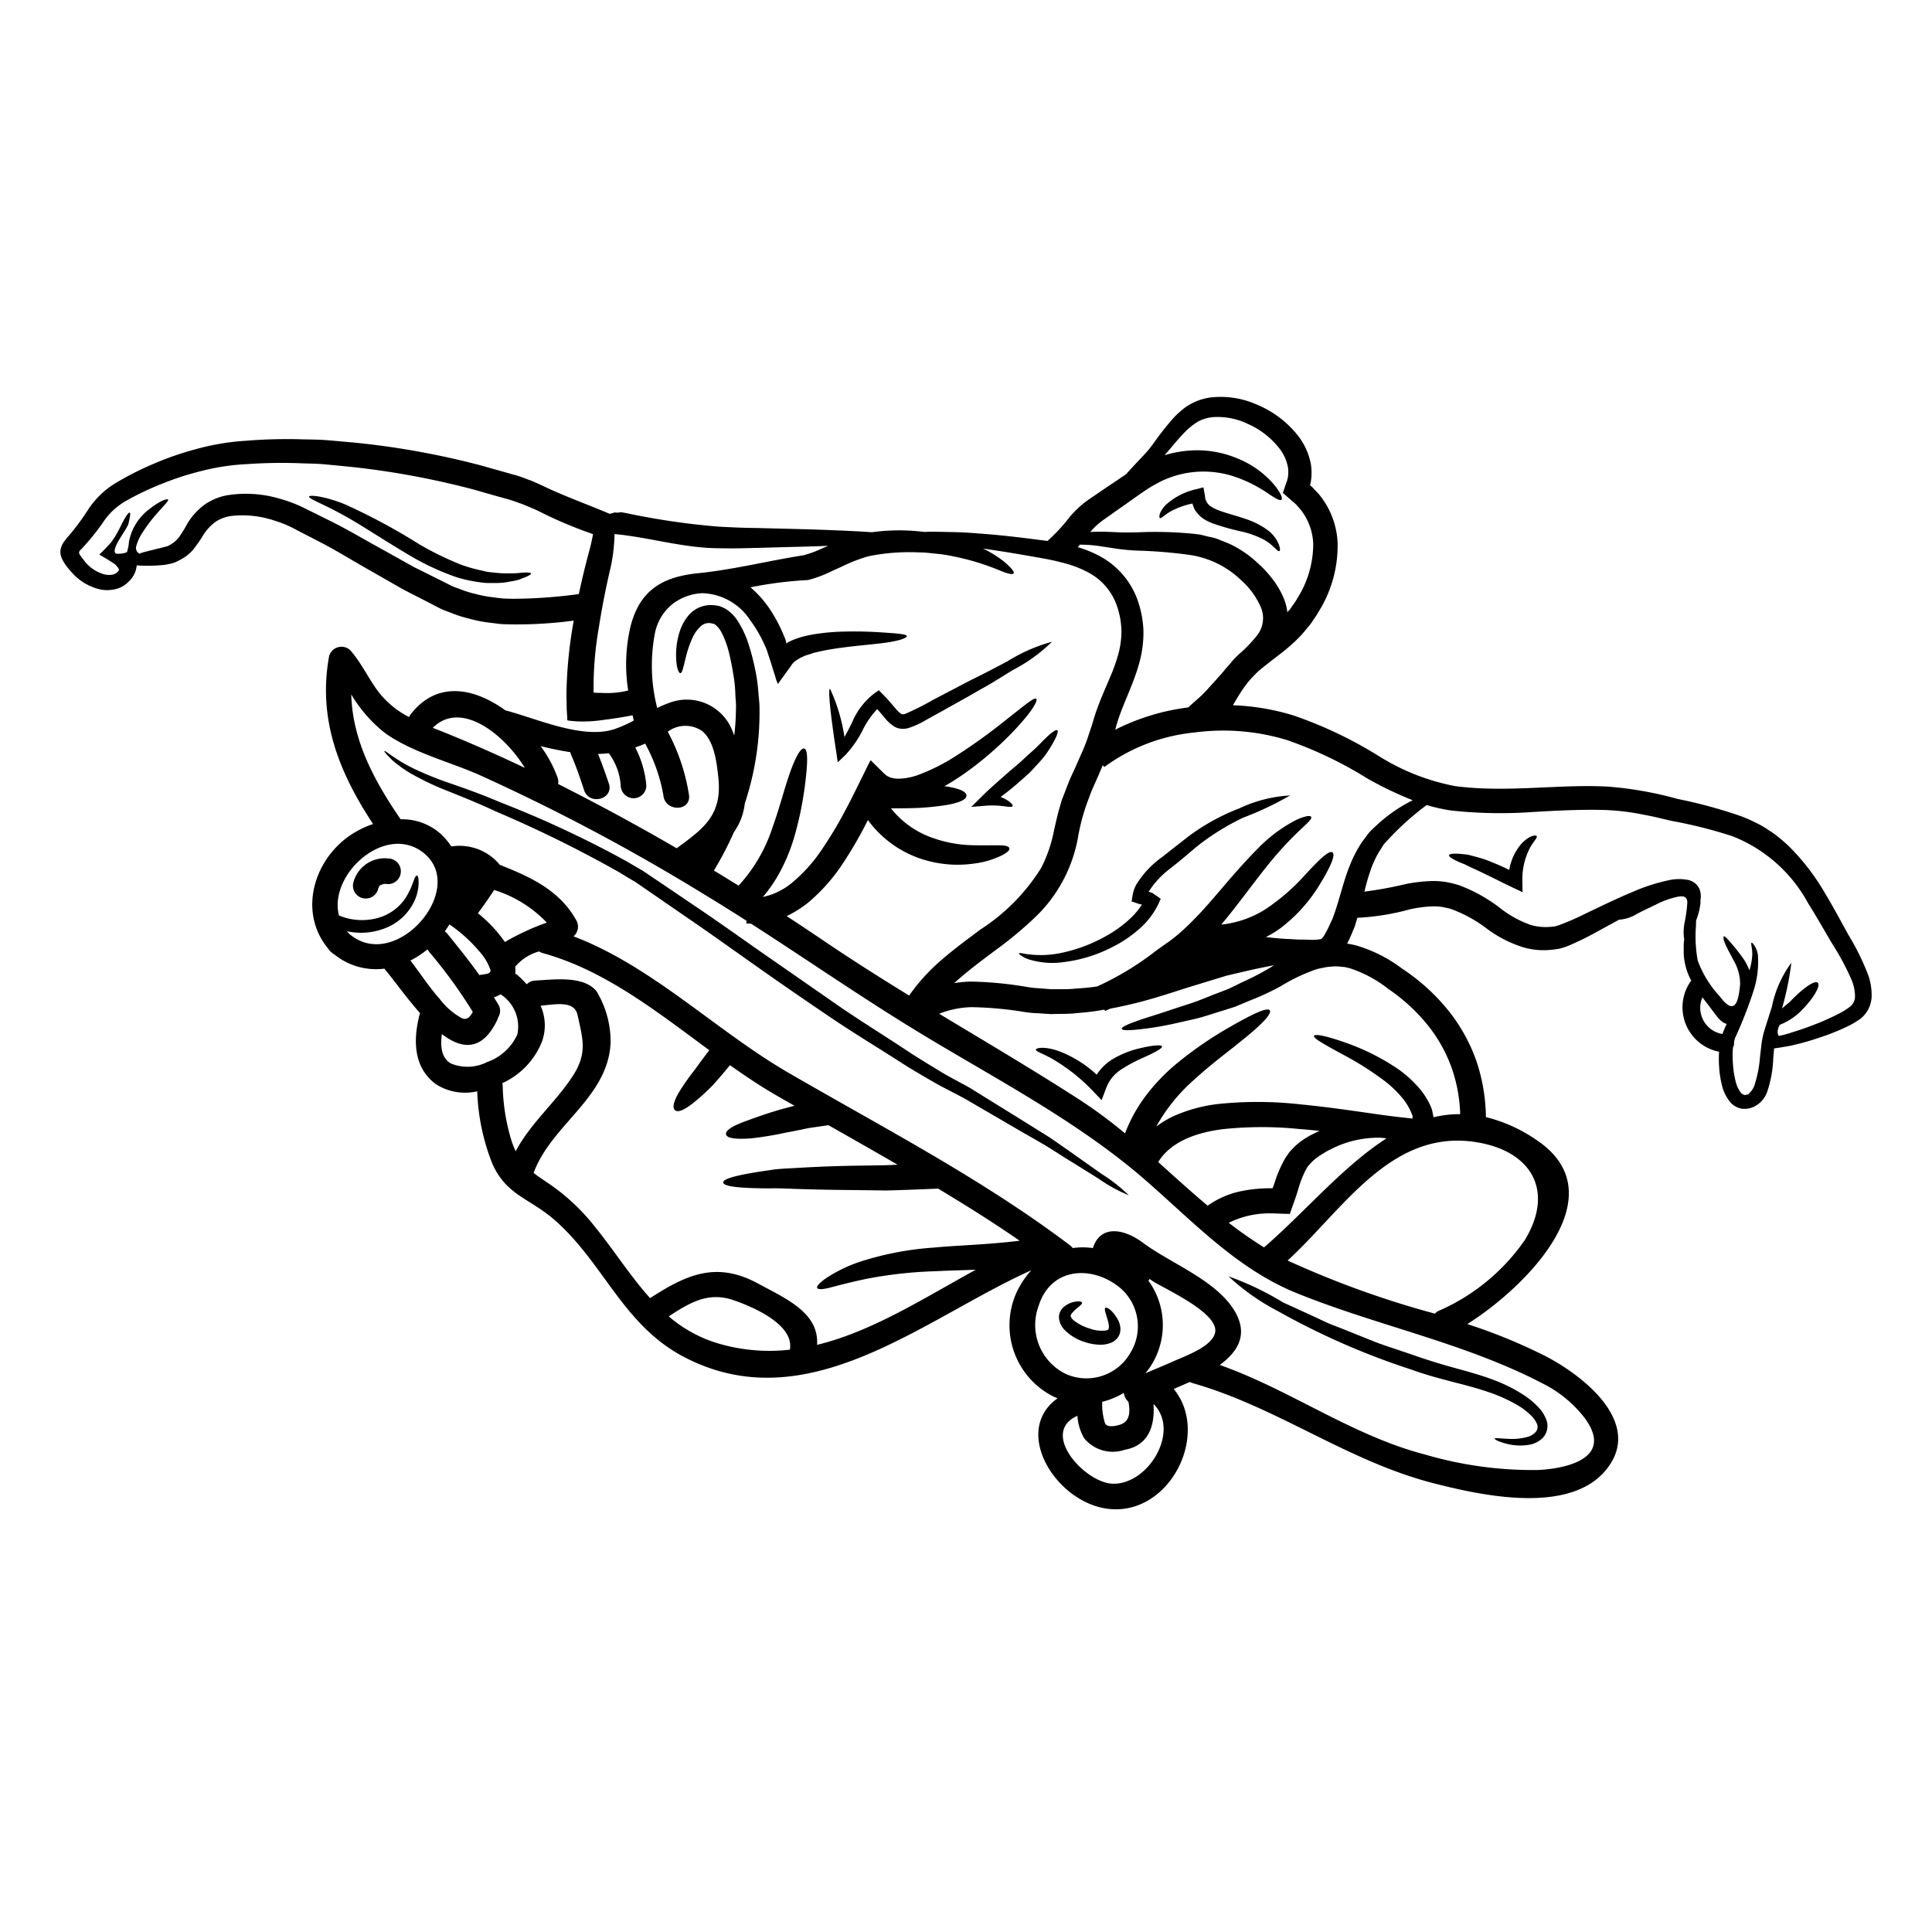 <svg height='100px' width='100px'  fill="#000000" xmlns="http://www.w3.org/2000/svg" viewBox="0 0 128 128" x="0px" y="0px"><g><path d="M111.707,59.49l-.181-.107c-.022.011-.034.017-.045.011a1.1,1.1,0,0,0-.3.012,5.587,5.587,0,0,0-1.448.514c-.464.221-.883.425-1.234.6a2.6,2.6,0,0,1-1.233.413c-.481.26-.99.543-1.545.843a18.791,18.791,0,0,1-1.946.939l-.322.1a2.155,2.155,0,0,1-.368.074,6.313,6.313,0,0,1-.656.062,4.839,4.839,0,0,1-1.4-.158,8,8,0,0,1-2.546-1.285,9,9,0,0,0-2.319-1.273c-.21-.079-.408-.09-.606-.147a4.124,4.124,0,0,0-.656-.039,8.534,8.534,0,0,0-1.477.192,16.1,16.1,0,0,1-3.5.566c-.057.2-.113.407-.187.622-.153.351-.294.73-.486,1.086.175.034.356.063.543.108a9.411,9.411,0,0,1,3.095,1.55,13.327,13.327,0,0,1,2.817,2.478,11.345,11.345,0,0,1,2.1,3.621,12.058,12.058,0,0,1,.639,3.74A10.123,10.123,0,0,1,101.8,75.53c5.414,3.615-.691,9.748-4.589,12.193a36.118,36.118,0,0,1,5.233,2.15c2.377,1.239,6.467,4.367,4,7.462-2.433,3.061-8.346,1.737-11.531.917-5.663-1.466-10.325-5.036-15.893-6.614a1.432,1.432,0,0,1-.2-.079c-.356.164-.713.316-1.058.464,2.444,2.97-.243,8.413-4.328,7.943-3.468-.4-6.421-5.149-3.366-7.327a.338.338,0,0,1-.034-.011.343.343,0,0,1-.062-.034.79.79,0,0,1-.142-.051,5.284,5.284,0,0,1-2.455-6.97,5.893,5.893,0,0,1,.95-1.415c-7.168,3.225-14.812,10.031-23.01,5.743-4.09-2.144-5.313-6.269-8.645-9.137-1.629-1.392-3.151-1.6-4.062-3.695a14.193,14.193,0,0,1-.99-4.769,3.568,3.568,0,0,1-2.773-.493c-1.459-1.114-1.471-2.9-1.058-4.549a.788.788,0,0,1,.046-.13c-.934-1.052-1.76-2.234-2.3-2.862-.023-.034-.045-.063-.062-.091a4.389,4.389,0,0,1-3.338-.956.9.9,0,0,1-.21-.159.955.955,0,0,1-.17-.2c-1.906-2.275-1.1-5.584,1.206-7.344a6.17,6.17,0,0,1,1.759-.922c-2.246-3.406-3.677-6.931-2.914-11.123a.851.851,0,0,1,1.415-.379c.718.831,1.148,1.77,1.782,2.647a6.018,6.018,0,0,0,2.105,1.771.772.772,0,0,1,.124-.215c1.754-2.229,4.221-1.708,6.258-.226a.076.076,0,0,0,.039.006c2.054.537,5.1,1.94,7.208,1.222a8.258,8.258,0,0,0,1.251-.56c-.023-.114-.051-.227-.074-.346-.622.119-1.25.221-1.895.3a9.23,9.23,0,0,1-1.845.1c-.192-.023-.407-.028-.582-.068l-.034-.583c-.017-.192-.012-.4-.017-.6l-.012-.481a29.607,29.607,0,0,1,.442-4.7c.011-.085.028-.164.045-.243a28.213,28.213,0,0,1-4.232.249c-.232-.006-.458-.006-.685-.029l-.679-.085a8.629,8.629,0,0,1-1.318-.26,8.359,8.359,0,0,1-1.25-.4c-.2-.079-.413-.147-.6-.237s-.362-.181-.537-.272C28,39.705,27.293,39.36,26.62,39c-.65-.374-1.284-.736-1.906-1.092-1.234-.691-2.365-1.4-3.474-1.975L19.627,35.1a7.43,7.43,0,0,0-1.488-.623,6.648,6.648,0,0,0-2.812-.294,2.575,2.575,0,0,0-1.052.391,3.318,3.318,0,0,0-.753.786,8.939,8.939,0,0,1-.763,1.1,3.035,3.035,0,0,1-.56.481,4.945,4.945,0,0,1-.617.322,2.314,2.314,0,0,1-.362.1c-.1.017-.193.04-.283.057a10.912,10.912,0,0,1-1.879.039,1.668,1.668,0,0,1-.56,1.1,1.773,1.773,0,0,1-.973.5,2.341,2.341,0,0,1-.99-.034A3.55,3.55,0,0,1,4.8,37.974c-.13-.142-.22-.249-.334-.385a3.2,3.2,0,0,1-.373-.6,1.027,1.027,0,0,1-.023-.787,1.687,1.687,0,0,1,.21-.367l.135-.17.091-.108a15.422,15.422,0,0,0,1.273-1.7A5.694,5.694,0,0,1,7.7,31.982a19.957,19.957,0,0,1,2.455-1.244A20.131,20.131,0,0,1,13,29.753a15.882,15.882,0,0,1,3.259-.549A34.01,34.01,0,0,1,19.78,29.1c.611.023,1.233.011,1.867.062s1.267.113,1.918.17a54,54,0,0,1,8.283,1.5q1.086.306,2.212.623c.368.09.77.265,1.16.4.368.158.764.339,1.126.514,1.363.623,2.7,1.1,4.034,1.669.141,0,.277-.1.419-.079s.316-.034.39-.017l.266.046a48.557,48.557,0,0,0,6.172.905c.453.022.9.045,1.324.062s.86.023,1.268.028c.814.023,1.573.04,2.274.057,2.325.062,4.045.136,5.273.221a13.368,13.368,0,0,1,3.021-.068l.481.051c.085-.006.164-.012.255-.017.413,0,.894.011,1.431.022s1.143.029,1.811.091c1.3.085,2.823.26,4.634.5a11.772,11.772,0,0,0,1.476-1.595,6.73,6.73,0,0,1,.934-.911c.339-.266.633-.441.939-.662.588-.4,1.148-.775,1.68-1.132.057-.039.119-.079.181-.124.227-.26.476-.526.753-.82.175-.187.356-.374.543-.578s.356-.424.537-.673a19.1,19.1,0,0,1,1.313-1.663,4.687,4.687,0,0,1,.453-.43,3.286,3.286,0,0,1,.554-.413,3.746,3.746,0,0,1,1.4-.5,5.855,5.855,0,0,1,3.06.447A6.764,6.764,0,0,1,86,28.871a4.36,4.36,0,0,1,.849,1.884,3.706,3.706,0,0,1,0,1.142l-.051.238c0,.006-.012.006,0,.017l.051.045.051.04.028.023.011.011.045.051.38.4a5.762,5.762,0,0,1,.633.944,5.485,5.485,0,0,1,.623,2.269,8.281,8.281,0,0,1-1.273,4.617c-.1.181-.221.356-.34.526a3.574,3.574,0,0,1-.385.515,8.465,8.465,0,0,1-.894.967,12.664,12.664,0,0,1-.99.826c-.169.131-.333.261-.5.385l-.475.374c-.131.113-.283.22-.4.328-.176.175-.351.35-.521.537a6.957,6.957,0,0,0-.622.832c-.181.277-.356.577-.537.882a15.485,15.485,0,0,1,4.056.691,27.783,27.783,0,0,1,5.664,2.71,14.651,14.651,0,0,0,5.007,1.957c3.457.453,6.874-.147,10.133.034a24.217,24.217,0,0,1,4.6.815,32.011,32.011,0,0,1,4.119,1.115,7.724,7.724,0,0,1,.973.418,5.587,5.587,0,0,1,.911.515,6.2,6.2,0,0,1,.832.611,8.2,8.2,0,0,1,.724.662,14.976,14.976,0,0,1,2.195,2.9c.583.973,1.075,1.9,1.556,2.767a16.923,16.923,0,0,1,1.3,2.625A3.963,3.963,0,0,1,124,66.025a1.961,1.961,0,0,1-.713,1.448,5.678,5.678,0,0,1-1.1.628c-.351.17-.7.3-1.024.43-.668.238-1.29.442-1.884.595-.147.033-.3.073-.436.107a5.778,5.778,0,0,1-.577.113c-.255.045-.5.085-.73.113-.017.232-.034.464-.057.708a7.739,7.739,0,0,1-.379,2.11,1.741,1.741,0,0,1-.956,1.075c-.09.028-.164.056-.271.085a1.808,1.808,0,0,1-.487.017,1.327,1.327,0,0,1-.741-.419,2.826,2.826,0,0,1-.577-1.194,6.724,6.724,0,0,1-.17-1.137,7.959,7.959,0,0,1-.006-1.024,3,3,0,0,1-1.912-4.617.418.418,0,0,1,.074-.09,3.934,3.934,0,0,1-.419-1.137,3.757,3.757,0,0,1-.085-.747v-.515l.011-.153c.006-.079.017-.147.023-.221a.423.423,0,0,1-.023-.1,3.345,3.345,0,0,1,.051-.995,9.282,9.282,0,0,0,.176-1.29A.568.568,0,0,0,111.707,59.49ZM84.3,78.727a.064.064,0,0,0,.017-.034l.034-.062c.04-.114.079-.227.113-.334a8.021,8.021,0,0,1,.7-1.584l.255-.374c.1-.113.2-.215.305-.322a3.652,3.652,0,0,1,.628-.515,5.108,5.108,0,0,1,.623-.362c.152-.079.305-.153.452-.215-.441-.046-.888-.091-1.352-.125A24.48,24.48,0,0,0,81,74.812c-1.636.209-3.4.769-4.266,2.178,1.086.973,2.167,1.957,3.275,2.891a5.867,5.867,0,0,1,2.133-.945,9.44,9.44,0,0,1,2.088-.209H84.3Zm38.6-12.753a2.972,2.972,0,0,0-.226-1.047,16.794,16.794,0,0,0-1.284-2.4c-.515-.866-1.024-1.777-1.6-2.688a9.749,9.749,0,0,0-5.025-4.441,30.567,30.567,0,0,0-3.954-1c-.357-.073-.725-.169-1.092-.254s-.7-.142-1.058-.215a15.836,15.836,0,0,0-2.2-.26c-1.521-.051-3.123.022-4.837.124a30.441,30.441,0,0,1-5.448-.091,11.031,11.031,0,0,1-1.652-.367,18.532,18.532,0,0,0-2.473,2.2c-.124.141-.277.283-.4.447-.1.17-.215.345-.328.526a5.245,5.245,0,0,0-.3.6,4.769,4.769,0,0,0-.265.691c-.136.384-.249.814-.363,1.273a24.292,24.292,0,0,0,2.7-.493A10.421,10.421,0,0,1,94.9,58.37a5.452,5.452,0,0,1,.916.068,6.473,6.473,0,0,1,.883.221,10.567,10.567,0,0,1,2.7,1.51,6.847,6.847,0,0,0,2.031,1.115,3.583,3.583,0,0,0,.967.136,4.678,4.678,0,0,0,.487-.029,1.822,1.822,0,0,0,.181-.028l.209-.062a18.03,18.03,0,0,0,1.8-.787c1.16-.554,2.19-1.052,3.112-1.431a12.265,12.265,0,0,1,2.472-.786,3.117,3.117,0,0,1,1.1-.012,1.071,1.071,0,0,1,.82.577,1.36,1.36,0,0,1,.091.719c-.006.011-.006.023-.012.034a1.153,1.153,0,0,1,0,.243,4.3,4.3,0,0,1-.283,1.115c-.006.119-.011.232-.011.356a8.8,8.8,0,0,0,.118,2.314,6.981,6.981,0,0,0,1.46,2.371c1.03,1.38,1.245.283,1.347-.8a3.141,3.141,0,0,0-.43-1.584c-.238-.452-.453-.837-.566-1.114s-.136-.447-.085-.476.175.085.362.306a12.249,12.249,0,0,1,.792.973,3.9,3.9,0,0,1,.475.8c.023.057.046.108.068.165a4.129,4.129,0,0,0,.187-1c.017-.5-.124-.775-.045-.82.028-.017.085.034.175.164a1.584,1.584,0,0,1,.243.628,6.278,6.278,0,0,1-.277,2.359,28.824,28.824,0,0,1-1.239,3.168c-.022.08-.045.159-.062.244a.687.687,0,0,1-.068.367c-.011.085-.017.187-.023.272a7.972,7.972,0,0,0,.029.973,6.226,6.226,0,0,0,.158.973,2.063,2.063,0,0,0,.357.787.421.421,0,0,0,.192.13.074.074,0,0,1,.062.028,1.145,1.145,0,0,1,.249-.051l.023-.045c.017-.011.034-.051.056-.062.034-.029.068-.079.108-.113l.107-.159.091-.192a8.061,8.061,0,0,0,.373-1.85c.034-.323.074-.64.108-.945a5.641,5.641,0,0,1,.209-.939c.17-.538.328-1.041.475-1.5a7.337,7.337,0,0,1,1.29-2.914,19.289,19.289,0,0,1-.622,3.033c.164-.153.317-.278.464-.391l.187-.187c.758-.775,1.521-1.318,1.72-1.131s-.244.99-1.053,1.81a4.093,4.093,0,0,1-1.46.974.959.959,0,0,0-.1.22.708.708,0,0,0-.04.306c.011.1.028.266.181.186a2.758,2.758,0,0,0,.43-.107,1.914,1.914,0,0,0,.232-.068c.136-.045.272-.085.407-.13.555-.176,1.149-.4,1.771-.656.3-.142.628-.278.939-.442a4.583,4.583,0,0,0,.86-.532A.884.884,0,0,0,122.9,65.974Zm-8.5,1.862a.835.835,0,0,1-.238-.1,1.89,1.89,0,0,1-.43-.419c-.181-.238-.362-.475-.543-.724-.13-.164-.266-.34-.4-.515a1.755,1.755,0,0,0,1.329,2.427A6.574,6.574,0,0,1,114.4,67.836ZM101.868,97.392c1.449-.057,5.206-.594,3.129-3.435a8.052,8.052,0,0,0-2.846-2.325c-5.137-2.67-10.891-3.791-16.237-5.957-3.972-1.6-6.914-4.787-10.083-7.537-4.515-3.909-9.923-6.681-15-9.771-3.762-2.291-7.383-4.8-11.084-7.179h-.3l.017-.181c-.94-.6-1.884-1.194-2.841-1.771a133.894,133.894,0,0,0-14.9-7.91c-1.968-.865-4.486-1.5-6.251-2.789a9.318,9.318,0,0,1-2.2-2.529c.08,3.038,1.511,5.709,3.271,8.272a3.815,3.815,0,0,1,2.727,1.035,4.847,4.847,0,0,1,.633.764,3.465,3.465,0,0,1,3.123,1.114c.029.034.051.068.08.1,2.019.8,3.96,1.675,5.075,3.678A.852.852,0,0,1,38,62.036c5.228,1.992,9.431,6.247,14.235,9.036,6.28,3.643,12.871,7.055,18.67,11.445a1.238,1.238,0,0,1,.17.17,4.778,4.778,0,0,1,1.33,0c.5-1.55,2.037-1.307,3.327-.345,1.844,1.369,4.763,2.439,6.019,4.441.985,1.579.3,2.744-.939,3.65,4.69,1.652,8.775,4.69,13.647,5.946A25.327,25.327,0,0,0,101.868,97.392Zm-.848-15.231c2-3.276.447-5.992-3.412-6.518-5.522-.758-8.69,4.572-12.3,7.87a62.513,62.513,0,0,0,9.754,3.519.832.832,0,0,1,.232-.175A13.494,13.494,0,0,0,101.02,82.161Zm-4.278-8.345a10.162,10.162,0,0,0-.537-2.982,9.766,9.766,0,0,0-1.771-3.106,12.022,12.022,0,0,0-2.461-2.212,8.163,8.163,0,0,0-2.552-1.369l-.305-.074-.3-.028a2.717,2.717,0,0,0-.605-.006,3.306,3.306,0,0,0-.606.091,2.769,2.769,0,0,0-.577.153,11.863,11.863,0,0,0-2.15,1.041,16.84,16.84,0,0,1-2.093.973c-.328.141-.645.271-.951.4q-.476.153-.916.289c-.583.181-1.121.362-1.624.492-.5.113-.962.221-1.381.311a19.98,19.98,0,0,1-2.042.362c-1.058.136-1.528.131-1.55.012s.4-.323,1.4-.657c.5-.164,1.154-.362,1.946-.633.4-.13.838-.272,1.319-.43s.979-.379,1.527-.589c.278-.1.56-.215.855-.328.288-.136.582-.277.882-.43a16.863,16.863,0,0,0,1.924-1c.079-.045.158-.1.238-.147q-.663.128-1.426.289c-.538.124-1.115.26-1.737.407-.611.187-1.267.385-1.963.6-1.4.419-3.027,1.018-4.917,1.414-.26.057-.532.114-.8.165-.125.05-.238.107-.362.152l-.034-.085c-.091.012-.181.029-.272.046-.509.09-1.035.141-1.584.186-.538.068-1.109.04-1.686.063-.294-.017-.589-.04-.888-.057a7.382,7.382,0,0,1-.889-.085,23.808,23.808,0,0,0-3.5-.317,6.256,6.256,0,0,0-2.133.436c3.146,1.9,6.314,3.762,9.4,5.76a31.492,31.492,0,0,1,2.914,2.166,10.147,10.147,0,0,1,1.392-2.512,12.8,12.8,0,0,1,2.11-2.178,24.961,24.961,0,0,1,3.434-2.353c1.777-1.019,2.512-1.3,2.654-1.109s-.374.831-1.975,2.1c-.786.645-1.867,1.426-3.078,2.535a11.609,11.609,0,0,0-2.467,3.067,6.493,6.493,0,0,1,1.109-.674,10.056,10.056,0,0,1,3.073-.831,25.336,25.336,0,0,1,5.425.039c1.647.159,3.135.379,4.493.572.684.1,1.329.186,1.94.26.266.028.521.056.775.085.051,0,.1.017.153.022.017-.022.011-.068.011-.107l0-.062a.313.313,0,0,0-.045-.131,3.828,3.828,0,0,0-.51-.916,7.146,7.146,0,0,0-1.431-1.381,20.608,20.608,0,0,0-2.6-1.635c-1.4-.758-2-1.109-1.94-1.25s.73-.04,2.274.515a14.875,14.875,0,0,1,2.92,1.437,7.574,7.574,0,0,1,1.776,1.516,4.859,4.859,0,0,1,.764,1.211,1.781,1.781,0,0,1,.136.487c.017.073.034.152.051.226A7.3,7.3,0,0,1,96.742,73.816Zm-4.877,1.6c-.141-.011-.288-.028-.435-.04a7.09,7.09,0,0,0-1.528.147,6.825,6.825,0,0,0-1.742.623,3.576,3.576,0,0,0-.476.266,4.474,4.474,0,0,0-.464.305,2.532,2.532,0,0,0-.4.368c-.062.062-.118.13-.181.2l-.135.238a6.7,6.7,0,0,0-.5,1.295l-.062.2-.085.261c-.085.243-.17.486-.26.735l-.13.379c0,.045-.051.028-.085.028h-.108l-.215-.005-.441-.017L84.4,80.39h-.17a6.075,6.075,0,0,0-2.823.623,27.762,27.762,0,0,0,2.337,1.629C86.383,80.373,88.963,77.278,91.865,75.417Zm-.678-20.724a10.163,10.163,0,0,1,2.41-1.675,23.655,23.655,0,0,1-3-1.437,26.419,26.419,0,0,0-5.34-2.552,14.48,14.48,0,0,0-6.111-.5,12.077,12.077,0,0,0-5.986,2.291l-.1-.124c-.152.367-.3.718-.458,1.069-.085.192-.175.39-.26.588s-.147.379-.221.577a13.3,13.3,0,0,0-.69,2.49,9.661,9.661,0,0,1-2.959,5.454,25.483,25.483,0,0,1-2.489,2.059c-.945.708-1.9,1.415-2.761,2.2a8.194,8.194,0,0,1,1.092-.1,24.35,24.35,0,0,1,3.756.362l.419.057.4.028c.26.023.52.04.78.062.527-.017,1.036.017,1.534-.039.5-.034.99-.068,1.465-.148a.039.039,0,0,0,.023,0A19.385,19.385,0,0,0,76.6,62.981c.3-.215.594-.424.883-.622.254-.2.5-.379.735-.6.481-.413.906-.86,1.307-1.279.792-.859,1.471-1.691,2.105-2.415s1.2-1.347,1.726-1.867a9.658,9.658,0,0,1,2.551-1.89c.606-.266.905-.289.956-.192.136.26-.837.752-2.625,2.9-.441.537-.939,1.182-1.516,1.941-.521.678-1.1,1.459-1.811,2.3a6.8,6.8,0,0,0,2.948-1.03,13.733,13.733,0,0,0,2.523-2.173c1.16-1.273,1.7-1.725,1.9-1.578.187.13-.012.8-.968,2.319a10.356,10.356,0,0,1-2.517,2.728,7.329,7.329,0,0,1-.928.56c.537.062,1.052.113,1.533.13.209.011.4.028.611.034s.424,0,.628.011a3.554,3.554,0,0,0,.871-.04c.029,0,.181-.135.345-.469.165-.289.283-.589.425-.877.458-1.205.707-2.473,1.16-3.565a8.308,8.308,0,0,1,.78-1.5c.159-.215.317-.425.464-.623A6.357,6.357,0,0,1,91.187,54.693Zm-5.268-15a6.75,6.75,0,0,0,1.086-3.672,3.883,3.883,0,0,0-.424-1.612,3.626,3.626,0,0,0-.436-.674l-.265-.3-.034-.034-.074-.067-.153-.131-.305-.265-.3-.261c-.04-.017-.006-.056,0-.09l.04-.108.067-.2c.046-.142.091-.278.148-.419l.056-.226a2.411,2.411,0,0,0,.011-.64,2.878,2.878,0,0,0-.531-1.227,5.4,5.4,0,0,0-2.145-1.686,4.6,4.6,0,0,0-2.325-.442,2.612,2.612,0,0,0-.945.283,4.3,4.3,0,0,0-.781.6c-.486.47-.905,1.008-1.324,1.494-.045.051-.09.1-.135.147a7.46,7.46,0,0,1,2.308-.328,6.885,6.885,0,0,1,2.563.555,6.2,6.2,0,0,1,2.5,1.855c.379.515.464.787.379.866s-.345-.051-.832-.379a8.977,8.977,0,0,0-2.461-1.211,6.462,6.462,0,0,0-4.809.43c-.226.13-.47.249-.7.4s-.453.3-.736.5c-.526.374-1.08.764-1.669,1.177-.266.2-.6.413-.843.611a4.531,4.531,0,0,0-.616.611,6.859,6.859,0,0,1,.7-.022c.362,0,.753.022,1.16.039s.809.011,1.318,0a25.684,25.684,0,0,1,3.514.085c.17.017.345.034.526.062s.356.079.543.125.374.073.56.136.374.147.566.22a5.842,5.842,0,0,1,1.132.577,6.943,6.943,0,0,1,1.063.826,7.444,7.444,0,0,1,.956,1.019,5.832,5.832,0,0,1,.793,1.352,3.731,3.731,0,0,1,.226.894c.005-.006.011-.011.011-.017l.176-.193.147-.22C85.732,39.994,85.834,39.847,85.919,39.694ZM83.2,42.2a1.86,1.86,0,0,0,.346-1.94,5.1,5.1,0,0,0-1.313-1.816,6.213,6.213,0,0,0-3.508-1.692,31.809,31.809,0,0,0-3.321-.272A13.008,13.008,0,0,1,74,36.356c-.407-.062-.781-.119-1.126-.17a8.392,8.392,0,0,0-1.329-.1c-.045.057-.091.108-.142.164a7.815,7.815,0,0,1,1.273.5,5.36,5.36,0,0,1,2.643,2.874,6.88,6.88,0,0,1,.435,2.122,7.408,7.408,0,0,1-.294,2.246c-.407,1.477-1.154,2.8-1.533,4.2l-.04.153a14.782,14.782,0,0,1,4.843-1.477v-.006c.2-.186.413-.373.617-.554a6.442,6.442,0,0,0,.594-.577c.379-.419.747-.815,1.12-1.251.125-.158.266-.316.408-.475.067-.073.124-.158.192-.232a6.456,6.456,0,0,1,.526-.52l.141-.125A9.309,9.309,0,0,0,83.2,42.2ZM80.51,88.249c.193-1.262-3.191-2.784-4.068-3.327-.1-.057-.181-.124-.277-.187a.711.711,0,0,1-.079.113,5.009,5.009,0,0,1-.2,6.139c.611-.271,1.233-.515,1.844-.792C78.468,89.861,80.369,89.205,80.51,88.249ZM73.721,98.3c2.365.068,4.5-3.491,2.7-5.285.1,1.381-.277,2.75-1.912,3.038a2.444,2.444,0,0,1-2.687-.775,3.445,3.445,0,0,1-.442-1.476C68.855,94.925,71.877,98.246,73.721,98.3Zm1.154-8.645a3.353,3.353,0,0,0-.616-4.289c-1.834-1.562-4.645-1.454-5.455,1.177a3.608,3.608,0,0,0,1.811,4.486A3.354,3.354,0,0,0,74.875,89.658Zm-.628,4.718c.617-.215.64-.865.515-1.5a.946.946,0,0,1-.305-.594,5.093,5.093,0,0,1-1.432.594,4.227,4.227,0,0,0,.181,1.409C73.342,94.625,74,94.461,74.247,94.376Zm-.226-50.8a5.828,5.828,0,0,0,.277-1.8,5.449,5.449,0,0,0-.305-1.652,3.973,3.973,0,0,0-1.924-2.212,7.5,7.5,0,0,0-1.731-.645h-.006c-.322-.085-.651-.159-.967-.221q-2.428-.441-4.238-.7a7.349,7.349,0,0,1,1.38.855c.532.452.713.7.645.792s-.379.034-.978-.221a16.176,16.176,0,0,0-2.971-.9,9.227,9.227,0,0,0-1.154-.181c-.209-.023-.424-.046-.651-.068s-.452-.017-.7-.029a13.445,13.445,0,0,0-3.174.266,10.707,10.707,0,0,0-1.737.674c-.329.152-.668.3-1.007.464a8.011,8.011,0,0,1-1.251.435,25.935,25.935,0,0,0-3.808.481,7.181,7.181,0,0,1,1.183,1.3,9.793,9.793,0,0,1,1.013,1.867l.1.232.039.1v.011l.017.085.023.09.006.051.022-.022c.017-.034.057-.051.085-.074.1-.045.2-.1.3-.141.192-.074.385-.147.566-.2s.362-.091.537-.13a13.859,13.859,0,0,1,1.873-.221,26.392,26.392,0,0,1,2.671.023c1.346.085,1.9.13,1.923.26s-.554.356-1.9.5c-.673.079-1.539.147-2.591.294a15.231,15.231,0,0,0-1.692.322c-.141.051-.283.1-.435.142s-.272.119-.419.175a.756.756,0,0,0-.091.057l-.147.085a1.169,1.169,0,0,0-.407.413c-.289.4-.628.854-.854,1.188l-.1-.227-.113-.373q-.12-.374-.238-.764c-.085-.26-.175-.526-.26-.8-.029-.067-.04-.124-.079-.209l-.046-.107-.09-.193a8.352,8.352,0,0,0-.917-1.556A3.924,3.924,0,0,0,46.524,39.3a3.532,3.532,0,0,0-1.946.7A3.312,3.312,0,0,0,43.4,41.906a11.325,11.325,0,0,0,.142,5,7.323,7.323,0,0,1,.876-.368,3.245,3.245,0,0,1,4.057,1.76c.057.135.113.288.17.43a15.381,15.381,0,0,0,.113-1.732c.023-.362-.034-.7-.04-1.035a9,9,0,0,0-.084-.973c-.1-.651-.21-1.245-.346-1.782a5.881,5.881,0,0,0-.52-1.369,1.57,1.57,0,0,0-.323-.4.335.335,0,0,0-.073-.062.343.343,0,0,1-.062-.034c-.034-.029-.131-.023-.187-.046a.787.787,0,0,0-.7.2,2.32,2.32,0,0,0-.5.668,7.015,7.015,0,0,0-.475,1.341c-.187.741-.243,1.08-.368,1.092-.107.011-.283-.334-.288-1.166a5.005,5.005,0,0,1,.254-1.629,3.093,3.093,0,0,1,.611-1.075,1.932,1.932,0,0,1,1.556-.634,2.25,2.25,0,0,1,.481.073c.085.034.175.068.26.108a2.163,2.163,0,0,1,.227.136,2.573,2.573,0,0,1,.678.707,6.469,6.469,0,0,1,.776,1.692,15.9,15.9,0,0,1,.469,1.923,10.718,10.718,0,0,1,.136,1.087c.023.373.09.763.079,1.159a19.1,19.1,0,0,1-.973,6.252,4.434,4.434,0,0,1-.209.917,4.384,4.384,0,0,1-.521,1,21.734,21.734,0,0,1-1.318,2.529c.549.333,1.092.667,1.635,1a10.409,10.409,0,0,0,2.224-3.785c.458-1.279.735-2.354,1-3.157.52-1.624.905-2.2,1.126-2.139s.266.724.051,2.405a22.72,22.72,0,0,1-.69,3.378,12.037,12.037,0,0,1-.94,2.336,9.638,9.638,0,0,1-1.159,1.714,4.5,4.5,0,0,0,1.889-.91,10.265,10.265,0,0,0,2.077-2.326,26.214,26.214,0,0,0,1.51-2.534c.227-.413.43-.832.634-1.234.164-.328.322-.65.481-.973.187-.368.379-.786.543-1.086.243.237.481.475.718.707a2.357,2.357,0,0,0,.363.328,1.054,1.054,0,0,0,.141.074c.023,0,.04.022.062.028a1.763,1.763,0,0,0,.566.09,4,4,0,0,0,1.3-.248,12.759,12.759,0,0,0,2.326-1.149,35.93,35.93,0,0,0,3.174-2.246c1.573-1.233,2.184-1.771,2.325-1.652.13.1-.266.877-1.7,2.348a22.517,22.517,0,0,1-3.095,2.631c-.391.271-.815.548-1.29.814.073.012.153.017.221.029.877.147,1.227.356,1.239.588s-.362.453-1.256.617a18.175,18.175,0,0,1-1.845.2c-.526.023-1.165.034-1.895.034A6.011,6.011,0,0,0,61.489,55.4a8.488,8.488,0,0,0,3.033.6c.8.017,1.374-.006,1.748.005s.566.074.6.187-.09.26-.441.453a5.819,5.819,0,0,1-1.833.56,7.734,7.734,0,0,1-3.661-.334,7.178,7.178,0,0,1-3.434-2.54l-.034.067a27.077,27.077,0,0,1-1.573,2.727,11.953,11.953,0,0,1-2.4,2.716,7.5,7.5,0,0,1-1.375.854c.826.538,1.646,1.087,2.467,1.641,1.85,1.256,3.74,2.45,5.646,3.621a12.76,12.76,0,0,1,2.1-2.319c.883-.77,1.783-1.426,2.631-2.06a13.1,13.1,0,0,0,4.006-4.057,9.1,9.1,0,0,0,.854-2.466c.1-.442.2-.9.323-1.358.068-.232.135-.464.2-.69.085-.221.17-.436.255-.657s.164-.43.249-.639.181-.4.271-.6c.182-.4.351-.781.51-1.148a10.73,10.73,0,0,0,.435-1.092c.057-.181.119-.357.176-.532l.09-.266.091-.3C72.9,46.121,73.664,44.825,74.021,43.575ZM67.554,82.2c-1.754-1.211-3.564-2.348-5.4-3.451-1.245.051-2.4.1-3.452.124-1.171-.017-2.229-.028-3.179-.039S53.743,78.8,53,78.778s-1.4-.063-1.952-.046c-2.229,0-3.106-.147-3.134-.384s.8-.5,3.078-.821c.571-.1,1.228-.113,1.98-.158s1.6-.085,2.552-.113,1.991-.034,3.157-.057l.786-.034c-1.522-.882-3.055-1.754-4.583-2.619-.481.073-.933.135-1.352.2-.554.119-1.064.22-1.522.305a21.934,21.934,0,0,1-2.246.368c-1.171.085-1.624-.04-1.663-.272s.35-.531,1.4-.905c.521-.187,1.222-.447,2.133-.713.306-.085.639-.175,1-.271-.419-.238-.837-.476-1.256-.719-1.024-.594-2.026-1.267-3.016-1.969q-.619.756-1.12,1.307a13.756,13.756,0,0,1-1.3,1.188c-.7.549-1.063.645-1.233.476s-.1-.561.345-1.29a15.814,15.814,0,0,1,.973-1.37c.272-.379.594-.82.968-1.3-3.485-2.563-6.937-5.307-11.044-6.438a1.058,1.058,0,0,1-.238-.108,3.168,3.168,0,0,0-1.561.99l-.017.017a2.116,2.116,0,0,1,0,.464.976.976,0,0,1,.169.113,7.237,7.237,0,0,1,.594.594.822.822,0,0,1,.572-.249c1.171-.056,3.18-.356,4.051.708a6.467,6.467,0,0,1,.933,3.417c-.175,3.655-3.92,5.4-5.1,8.622.317.244.673.481,1.109.775a13.681,13.681,0,0,1,2.925,2.756c1.29,1.584,2.371,3.31,3.683,4.764,2.444-1.59,4.413-2.45,7.152-.968,1.844,1,4.051,1.935,3.909,4.062,3.666-.888,7.095-3.106,10.518-4.978-.973.039-1.867.056-2.665.1a28.1,28.1,0,0,0-4.605.51c-1.132.237-1.907.452-2.416.582s-.77.119-.82.017.1-.3.548-.622a9.5,9.5,0,0,1,2.371-1.143,20.4,20.4,0,0,1,4.815-.911C63.509,82.5,65.415,82.467,67.554,82.2ZM54.14,36.48c.248-.107.486-.215.729-.317-.718.029-1.505.051-2.382.074-.707.017-1.465.04-2.285.062-.408.006-.832.023-1.268.029s-.911,0-1.386-.006c-2.342-.028-4.566-.73-6.834-.939a11.366,11.366,0,0,1-.261,2.223c-.3,1.273-.565,2.6-.786,4.012a23.054,23.054,0,0,0-.34,4.26,3.057,3.057,0,0,0,.51.028,5.918,5.918,0,0,0,1.782-.158,11.009,11.009,0,0,1,.164-4.283c.622-2.382,2.127-3.248,4.447-3.485,2.433-.249,4.594-.815,6.993-1.189A6.722,6.722,0,0,0,54.14,36.48ZM52.329,89.42c.317-1.652-2.444-2.846-3.774-3.293-1.669-.56-2.9.209-4.249,1.086a8.9,8.9,0,0,0,3.338,1.811A11.962,11.962,0,0,0,52.329,89.42ZM44.832,56.2c1.737-1.284,3.027-2.155,2.761-4.667-.1-.968-.265-2.467-1.1-3.118a1.958,1.958,0,0,0-2.252.062A13.144,13.144,0,0,1,45.653,52.7c.1,1.092-1.6,1.081-1.7,0a11.032,11.032,0,0,0-1.211-3.434c-.221.1-.436.181-.657.254a6.658,6.658,0,0,1,.736,2.518.848.848,0,0,1-.849.849.862.862,0,0,1-.848-.849,4.071,4.071,0,0,0-.787-2.133h-.005c-.232.023-.47.04-.708.045.255.645.493,1.3.713,1.958.351,1.041-1.29,1.482-1.635.453-.26-.792-.526-1.579-.86-2.343-.022-.062-.045-.124-.062-.186-.645-.1-1.3-.232-1.963-.4a8.114,8.114,0,0,1,1.126,2.093.8.8,0,0,1,.034.419l.339.169Q41.138,54.053,44.832,56.2Zm-5.4-10.28v-.011h-.1v.005A.582.582,0,0,1,39.429,45.923ZM39.1,36.277c.073-.3.13-.572.192-.889a28.3,28.3,0,0,1-3.644-1.544c-.356-.17-.7-.3-1.041-.447-.345-.113-.662-.249-1.041-.345-.724-.2-1.437-.4-2.138-.606a54.578,54.578,0,0,0-8.034-1.5c-.628-.062-1.245-.124-1.856-.181s-1.2-.051-1.788-.079a32.959,32.959,0,0,0-3.366.062,14.865,14.865,0,0,0-3,.447,18.977,18.977,0,0,0-2.676.866A18.35,18.35,0,0,0,8.374,33.17a4.451,4.451,0,0,0-1.55,1.443,16.141,16.141,0,0,1-1.415,1.748c-.3.278-.192.289.232.866a2.508,2.508,0,0,0,1.16.792,1.258,1.258,0,0,0,.566.062.608.608,0,0,0,.317-.107.543.543,0,0,0,.209-.232,1.207,1.207,0,0,0-.17-.249.6.6,0,0,0-.107-.107,1.514,1.514,0,0,0-.159-.108l-.2-.13c-.26-.175-.481-.277-.679-.407.3-.283.56-.555.787-.81.068-.1.136-.2.2-.294.056-.079.1-.164.147-.243.187-.323.317-.611.436-.832.232-.441.39-.628.447-.6s.028.254-.085.735c-.091.373-1.155,1.63-.86,1.952.09.1.7-.006.763-.074a2.861,2.861,0,0,0,.131-.684,3.537,3.537,0,0,1,1.442-2.229c.7-.538,1.115-.645,1.155-.549.033.079-.232.317-.781.95a10.2,10.2,0,0,0-.945,1.262,3.089,3.089,0,0,0-.39.866.42.42,0,0,0,.2.481c.04.028.091-.034.136-.034.028-.023.475-.136.8-.215.169-.046.345-.085.526-.13.085-.023.175-.046.266-.068s.181-.051.181-.057a2.02,2.02,0,0,0,.69-.532,7.919,7.919,0,0,0,.606-.979,4.52,4.52,0,0,1,1.058-1.176,3.824,3.824,0,0,1,1.595-.674,7.9,7.9,0,0,1,3.468.238,9.137,9.137,0,0,1,1.737.679c.543.266,1.1.549,1.68.832,1.155.577,2.309,1.273,3.548,1.946l1.89,1.058c.65.322,1.318.656,2.008,1,.17.085.34.175.515.26s.345.13.52.2a7.167,7.167,0,0,0,1.07.334,7.344,7.344,0,0,0,1.131.215c.193.028.391.051.583.073s.4.017.6.029a33.115,33.115,0,0,0,4.515-.312c.159-.735.323-1.448.5-2.133C38.931,36.905,39.016,36.588,39.1,36.277ZM37.919,71.332c1-1.522.713-2.427.345-4.085-.21-.967-1.4-.713-2.45-.617a3.171,3.171,0,0,1,.1,2.36,5.084,5.084,0,0,1-2.636,2.772.9.9,0,0,1,.028.175,13.221,13.221,0,0,0,.583,3.638,5.968,5.968,0,0,0,.277.7C35.152,74.41,36.736,73.12,37.919,71.332ZM36.227,61.125a8.176,8.176,0,0,0-3.485-2.161c-.351.521-.7,1.047-1.081,1.539a9.05,9.05,0,0,1,1.788,1.907A16.321,16.321,0,0,1,36.227,61.125Zm-1.952,7.412a2.539,2.539,0,0,0-1.109-2.659,2.683,2.683,0,0,1-.441.2c.1.164.2.317.294.481a.791.791,0,0,1-.011.837,1.677,1.677,0,0,1-.057.164c-1.013,2.139-2.37,1.947-3.677.951-.1.747-.057,1.59.611,1.952a2.885,2.885,0,0,0,2.393-.1A3.459,3.459,0,0,0,34.275,68.537Zm-2.416-3.955c.408-.051.707-.09.623-.356a3.512,3.512,0,0,0-.73-1.2,9.912,9.912,0,0,0-1.975-1.782c-.1.159-.2.311-.311.459a1.066,1.066,0,0,1,.17.158c.73.9,1.454,1.8,2.127,2.744C31.8,64.6,31.825,64.588,31.859,64.582ZM29.749,48.65c1.692.69,3.366,1.437,5.024,2.224-1.3-2.139-4.2-4.549-6.1-2.654C29.03,48.362,29.387,48.5,29.749,48.65Zm.86,18.812c.351.147.56-.13.713-.424a32.667,32.667,0,0,0-2.891-3.978,1.452,1.452,0,0,1-.108-.164,6.211,6.211,0,0,1-1.131.742c.645.837,1.222,1.736,1.929,2.534A4.633,4.633,0,0,0,30.609,67.462Zm-7.48-5.6c3.056,2.648,7.893-2.965,4.945-5.347-2.506-2.019-6.32,1.392-5.618,4.136a3.936,3.936,0,0,0,2.88.068,3.222,3.222,0,0,0,1.584-1.307,5.689,5.689,0,0,0,.487-1.063c.084-.238.152-.346.215-.34s.1.113.113.39a2.957,2.957,0,0,1-.283,1.3,3.518,3.518,0,0,1-1.816,1.748,4.37,4.37,0,0,1-2.654.249C23.033,61.748,23.073,61.8,23.129,61.861Z"></path><path d="M102.479,94.15a1.169,1.169,0,0,1-.271,1.12,1.687,1.687,0,0,1-.821.436,3.61,3.61,0,0,1-1.335,0c-.69-.141-1.029-.333-1.029-.39.022-.074.4,0,1.069.017a3.822,3.822,0,0,0,1.154-.147,1.107,1.107,0,0,0,.509-.328.5.5,0,0,0,.074-.515,1.747,1.747,0,0,0-.47-.634,4.227,4.227,0,0,0-.769-.583,10.239,10.239,0,0,0-2-.905c-1.477-.515-3.287-.826-5.064-1.476a48.786,48.786,0,0,1-8.866-3.882,14.779,14.779,0,0,1-3.264-2.3A19.338,19.338,0,0,1,85,86.286c.554.254,1.16.531,1.81.826.323.152.657.305,1,.469s.718.289,1.092.441c.747.3,1.533.617,2.348.94.826.3,1.691.571,2.568.877s1.754.571,2.592.8,1.691.464,2.472.758a10.085,10.085,0,0,1,2.15,1.081,5.085,5.085,0,0,1,.86.724A2.444,2.444,0,0,1,102.479,94.15Z"></path><path d="M101.806,55.389c.091.1-.249.39-.475.848a4.488,4.488,0,0,0-.47,2.122l.012.752-.691-.328c-.186-.09-.379-.187-.577-.277-.492-.249-.967-.481-1.4-.69s-.821-.374-1.143-.543c-.662-.255-1.081-.481-1.058-.611s.492-.136,1.262-.034c.362.1.809.2,1.278.373.453.181.956.385,1.449.634a3.5,3.5,0,0,1,.837-1.771C101.354,55.332,101.744,55.315,101.806,55.389Z"></path><path d="M85.472,52.7a21.127,21.127,0,0,1-3.106,1.471,16.069,16.069,0,0,0-3.072,1.912c-.266.227-.543.459-.826.7s-.577.47-.877.713a5.912,5.912,0,0,0-1.477,1.562c-.005.011-.005.017-.011.022l.17.057c.056.017.045.006.073.023l.555.384-.119.272a5.136,5.136,0,0,1-1.4,1.81,8.091,8.091,0,0,1-1.7,1.126,9.529,9.529,0,0,1-3.214.99,5.26,5.26,0,0,1-2.252-.164,1.882,1.882,0,0,1-.543-.254c-.119-.074-.17-.125-.164-.153s.091-.034.226-.011a4,4,0,0,0,.572.084,6.567,6.567,0,0,0,2.065-.124,10.218,10.218,0,0,0,2.914-1.109,7.961,7.961,0,0,0,1.493-1.064,5.088,5.088,0,0,0,.877-1.012l-.051-.017a.324.324,0,0,1-.1-.017l-.532-.176.056-.356a2.327,2.327,0,0,1,.244-.747,6.288,6.288,0,0,1,1.742-1.856c.6-.475,1.183-.928,1.731-1.358a13.965,13.965,0,0,1,3.361-1.85A9.027,9.027,0,0,1,85.472,52.7Z"></path><path d="M84.725,36.062c.091.271.1.418.034.447-.141.062-.4-.442-1.126-.809a6.229,6.229,0,0,0-1.386-.487,16.212,16.212,0,0,1-1.906-.538,4.034,4.034,0,0,1-.532-.254A2.015,2.015,0,0,1,79.328,34a1.475,1.475,0,0,1-.192-.272,3.3,3.3,0,0,1-.119-.311c-.006-.017-.006-.04-.012-.057a5.279,5.279,0,0,0-1.448.521c-.39.215-.634.509-.719.435-.056-.051-.056-.373.38-.848a4.421,4.421,0,0,1,2.07-1.064l.442-.119.1.56a.861.861,0,0,0,.215.549c.045.085.175.142.266.215a2.832,2.832,0,0,0,.39.187c.571.22,1.222.373,1.8.577a5.227,5.227,0,0,1,1.505.764A2.284,2.284,0,0,1,84.725,36.062Z"></path><path d="M76.986,69.324c.045.124-.476.407-1.3.775a9.588,9.588,0,0,0-1.341.718A2.484,2.484,0,0,0,73.3,72.056l-.034.085-.282.747-.527-.554a12.107,12.107,0,0,0-2.585-2.088c-.69-.425-1.268-.572-1.239-.713.022-.108.582-.226,1.516.107A7.636,7.636,0,0,1,72.657,71.2a3.347,3.347,0,0,1,1.228-1.126,6.346,6.346,0,0,1,1.579-.611C76.375,69.244,76.94,69.205,76.986,69.324Z"></path><path d="M73.008,77.793a10.578,10.578,0,0,1,1.782,1.4A10.222,10.222,0,0,1,72.8,78.1c-.617-.384-1.369-.854-2.252-1.4-.436-.272-.894-.577-1.4-.877s-1.047-.6-1.613-.928c-1.126-.656-2.359-1.375-3.683-2.144-.645-.345-1.4-.713-2.1-1.12s-1.432-.826-2.156-1.3c-1.459-.934-3.015-1.873-4.571-2.925s-3.163-2.156-4.787-3.3-3.2-2.28-4.747-3.332c-.769-.532-1.527-1.052-2.274-1.567-.368-.255-.735-.509-1.1-.758-.373-.221-.741-.442-1.1-.662a81.122,81.122,0,0,0-8.159-4.023c-1.182-.554-2.251-.979-3.225-1.369a18.356,18.356,0,0,1-2.421-1.154,7,7,0,0,1-.82-.555,3.206,3.206,0,0,1-.544-.464c-.271-.277-.4-.43-.384-.458.056-.074.656.526,1.929,1.149a21.933,21.933,0,0,0,2.433.984c.967.334,2.1.735,3.3,1.25a69.715,69.715,0,0,1,8.334,3.887l1.154.674c.362.248.735.5,1.109.746.747.51,1.511,1.024,2.286,1.551,1.556,1.041,3.134,2.178,4.769,3.315l4.764,3.31c1.539,1.058,3.072,2,4.5,2.947.712.476,1.437.906,2.133,1.336s1.374.764,2.07,1.154c1.3.809,2.518,1.561,3.621,2.246l1.579.984c.492.323.945.651,1.369.945Z"></path><path d="M74.191,87.757a1.124,1.124,0,0,1,.034.4.9.9,0,0,1-.181.476,1.046,1.046,0,0,1-.419.322,1.855,1.855,0,0,1-.871.13,3.116,3.116,0,0,1-.821-.153,3.22,3.22,0,0,1-1.4-.82,1.292,1.292,0,0,1-.373-.8.882.882,0,0,1,.107-.464.947.947,0,0,1,.243-.283,1.533,1.533,0,0,1,.838-.34c.192-.011.311.012.334.068.073.136-.391.357-.685.741-.074.1-.074.164-.051.21a.82.82,0,0,0,.209.249,3.2,3.2,0,0,0,1.058.531,2.24,2.24,0,0,0,1.087.119c.1-.039.113-.028.147-.107.028-.023.011-.1.022-.153,0-.068-.017-.13-.022-.2-.136-.554-.328-.956-.21-1.035.1-.063.47.147.843.809A1.951,1.951,0,0,1,74.191,87.757Z"></path><path d="M70.049,48.384c.108.085-.085.526-.481,1.171a5.95,5.95,0,0,1-.831,1.075c-.176.193-.363.4-.561.6-.2.181-.418.373-.639.566-.43.385-.849.713-1.245,1.007.577.215.855.526.792.605-.045.074-.231.057-.52.012a6.1,6.1,0,0,0-1.177-.046l-1.035.085.781-.775c.48-.475,1.12-1.024,1.776-1.607.221-.181.43-.362.634-.537s.373-.345.549-.509a11.237,11.237,0,0,0,.944-.889C69.568,48.6,69.947,48.305,70.049,48.384Z"></path><path d="M69.7,42.517A10.836,10.836,0,0,1,67.09,44.4c-.424.26-.888.549-1.386.854-.5.289-1.047.595-1.612.923l-1.794,1q-.466.255-.95.527a5.629,5.629,0,0,1-1.109.514.985.985,0,0,1-.215.051,1.146,1.146,0,0,1-.255.017,1.125,1.125,0,0,1-.526-.152,2.642,2.642,0,0,1-.6-.538c-.181-.221-.351-.419-.526-.617a5.719,5.719,0,0,0-.917,1.3A7.013,7.013,0,0,1,56.029,50l-.526.509L55.4,49.8c-.385-2.512-.555-4.142-.408-4.17a11.72,11.72,0,0,1,.956,3.2c.164-.288.329-.611.5-.956a4.748,4.748,0,0,1,1.477-1.935l.3-.209.277.283c.3.3.583.639.855.956a1.731,1.731,0,0,0,.35.328c.063.034.1.04.266,0a18.719,18.719,0,0,0,1.873-.945c.628-.328,1.239-.645,1.816-.95s1.137-.578,1.658-.843.99-.515,1.426-.747A11.1,11.1,0,0,1,69.7,42.517Z"></path><path d="M39.429,45.912v.011a.582.582,0,0,0-.1-.006v-.005Z"></path><path d="M35.186,37.991c.017.062-.181.175-.571.322a2.775,2.775,0,0,1-.736.2,4.806,4.806,0,0,1-1.013.113h-.594a5.215,5.215,0,0,1-.639-.073,8.9,8.9,0,0,1-1.386-.312,16.651,16.651,0,0,1-2.9-1.323c-1.935-1.126-3.558-2.247-4.82-2.909-1.222-.667-2.1-.973-2.048-1.114.034-.108.933-.051,2.336.5a40.9,40.9,0,0,1,5,2.688,21.265,21.265,0,0,0,2.716,1.324,10.286,10.286,0,0,0,1.244.362c.2.04.391.1.572.124s.368.04.537.057a6.883,6.883,0,0,0,.939.034,4.4,4.4,0,0,0,.713-.04C34.931,37.917,35.169,37.929,35.186,37.991Z"></path><path d="M25.251,58.625a.181.181,0,0,0-.068.034l-.023.011a.122.122,0,0,1-.028.04c-.005,0-.005,0-.005.005-.012.023-.046.1-.057.119a.646.646,0,0,0-.028.1.848.848,0,0,1-1.635-.447,2.139,2.139,0,0,1,2.3-1.612.849.849,0,1,1,0,1.7,1.146,1.146,0,0,0-.243-.011h-.045c-.012,0-.017,0-.034.011S25.262,58.625,25.251,58.625Z"></path></g></svg>
